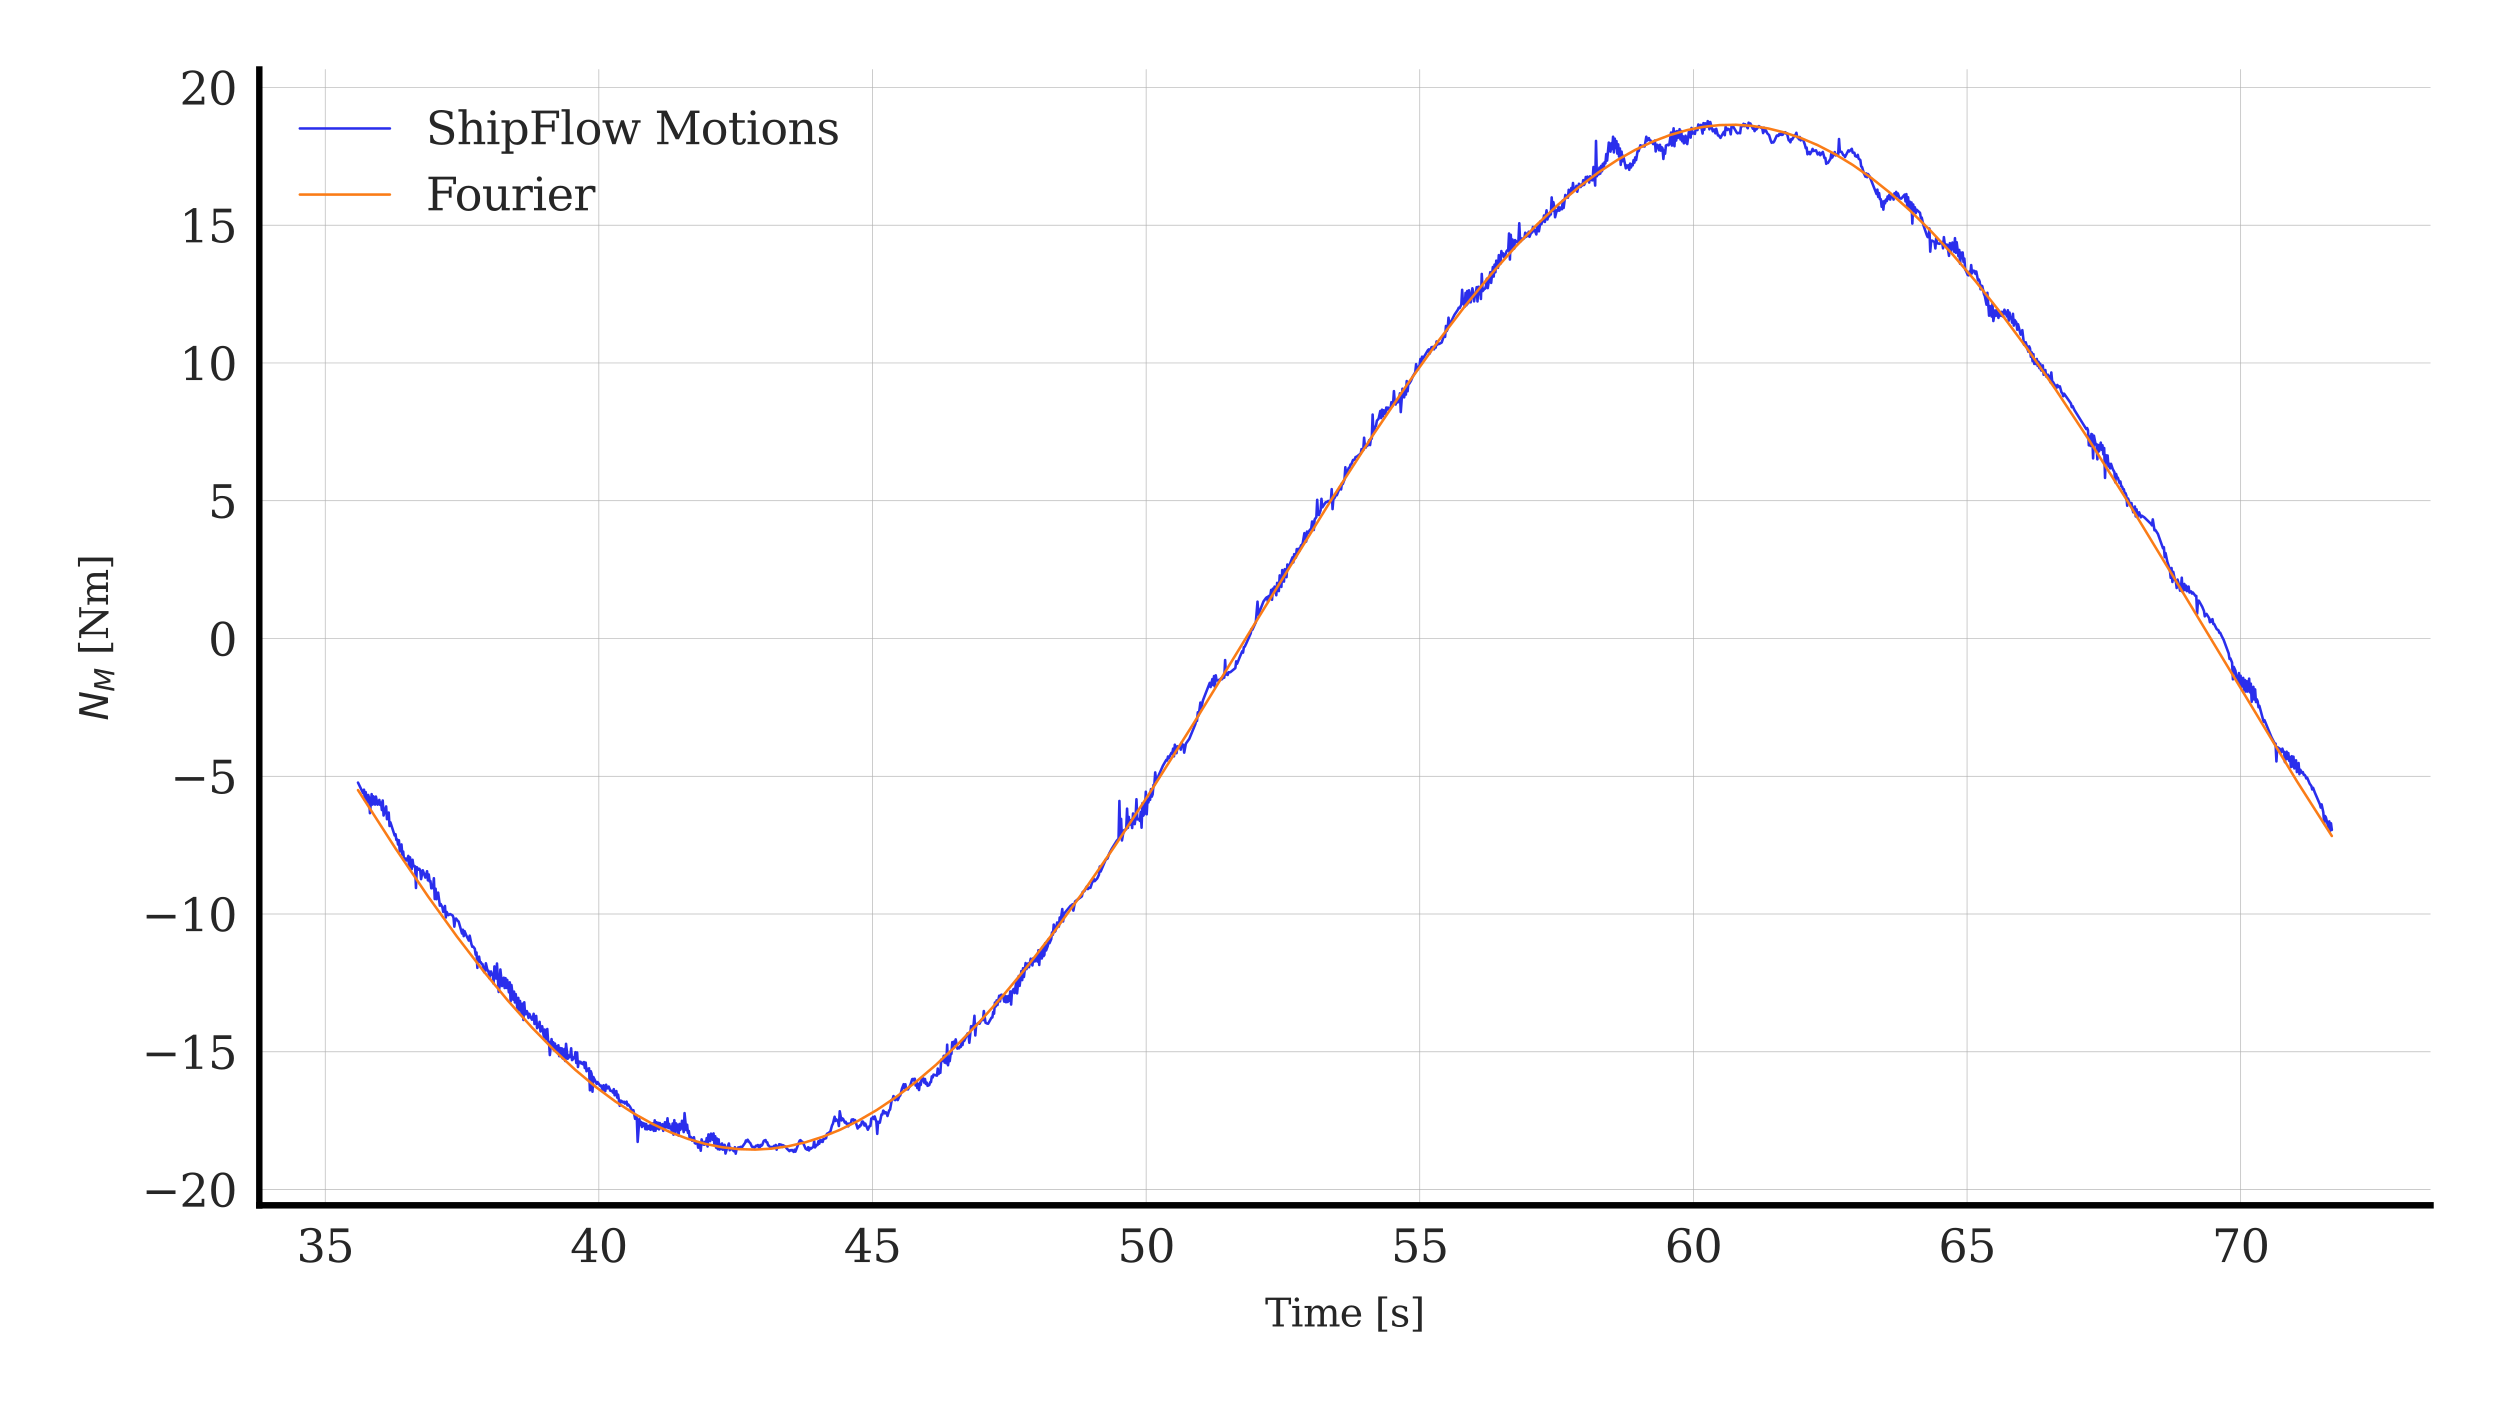 <?xml version="1.0" encoding="utf-8" standalone="no"?>
<!DOCTYPE svg PUBLIC "-//W3C//DTD SVG 1.1//EN"
  "http://www.w3.org/Graphics/SVG/1.1/DTD/svg11.dtd">
<svg xmlns:xlink="http://www.w3.org/1999/xlink" width="388.619pt" height="218.623pt" viewBox="0 0 388.619 218.623" xmlns="http://www.w3.org/2000/svg" version="1.1">
 <defs>
  <style type="text/css">*{stroke-linejoin: round; stroke-linecap: butt}</style>
 </defs>
 <g id="figure_1">
  <g id="patch_1">
   <path d="M 0 218.623 
L 388.619 218.623 
L 388.619 0 
L 0 0 
z
" style="fill: #ffffff"/>
  </g>
  <g id="axes_1">
   <g id="patch_2">
    <path d="M 40.308 187.363 
L 377.819 187.363 
L 377.819 10.8 
L 40.308 10.8 
z
" style="fill: #ffffff"/>
   </g>
   <g id="matplotlib.axis_1">
    <g id="xtick_1">
     <g id="line2d_1">
      <path d="M 50.554 187.363 
L 50.554 10.8 
" clip-path="url(#p8f0f5ec9cb)" style="fill: none; stroke: #b0b0b0; stroke-width: 0.1; stroke-linecap: round"/>
     </g>
     <g id="line2d_2"/>
     <g id="text_1">
      <!-- 35 -->
      <g style="fill: #262626" transform="translate(46.1 196.182) scale(0.07 -0.07)">
       <defs>
        <path id="DejaVuSerif-33" d="M 622 4469 
Q 988 4606 1323 4678 
Q 1659 4750 1953 4750 
Q 2638 4750 3022 4454 
Q 3406 4159 3406 3634 
Q 3406 3213 3140 2930 
Q 2875 2647 2388 2547 
Q 2963 2466 3280 2130 
Q 3597 1794 3597 1259 
Q 3597 606 3158 257 
Q 2719 -91 1894 -91 
Q 1528 -91 1179 -12 
Q 831 66 488 225 
L 488 1131 
L 838 1131 
Q 869 681 1141 450 
Q 1413 219 1906 219 
Q 2384 219 2661 495 
Q 2938 772 2938 1253 
Q 2938 1803 2653 2086 
Q 2369 2369 1819 2369 
L 1522 2369 
L 1522 2688 
L 1678 2688 
Q 2225 2688 2498 2914 
Q 2772 3141 2772 3597 
Q 2772 4006 2547 4223 
Q 2322 4441 1900 4441 
Q 1478 4441 1245 4241 
Q 1013 4041 972 3647 
L 622 3647 
L 622 4469 
z
" transform="scale(0.016)"/>
        <path id="DejaVuSerif-35" d="M 3219 4666 
L 3219 4153 
L 1081 4153 
L 1081 2816 
Q 1244 2928 1461 2984 
Q 1678 3041 1947 3041 
Q 2703 3041 3140 2622 
Q 3578 2203 3578 1478 
Q 3578 738 3136 323 
Q 2694 -91 1894 -91 
Q 1572 -91 1234 -12 
Q 897 66 544 225 
L 544 1131 
L 897 1131 
Q 925 688 1179 453 
Q 1434 219 1894 219 
Q 2388 219 2653 544 
Q 2919 869 2919 1478 
Q 2919 2084 2655 2407 
Q 2391 2731 1894 2731 
Q 1613 2731 1398 2631 
Q 1184 2531 1019 2322 
L 750 2322 
L 750 4666 
L 3219 4666 
z
" transform="scale(0.016)"/>
       </defs>
       <use xlink:href="#DejaVuSerif-33"/>
       <use xlink:href="#DejaVuSerif-35" x="63.623"/>
      </g>
     </g>
    </g>
    <g id="xtick_2">
     <g id="line2d_3">
      <path d="M 93.09 187.363 
L 93.09 10.8 
" clip-path="url(#p8f0f5ec9cb)" style="fill: none; stroke: #b0b0b0; stroke-width: 0.1; stroke-linecap: round"/>
     </g>
     <g id="line2d_4"/>
     <g id="text_2">
      <!-- 40 -->
      <g style="fill: #262626" transform="translate(88.637 196.182) scale(0.07 -0.07)">
       <defs>
        <path id="DejaVuSerif-34" d="M 2234 1581 
L 2234 4063 
L 641 1581 
L 2234 1581 
z
M 3609 0 
L 1484 0 
L 1484 331 
L 2234 331 
L 2234 1247 
L 197 1247 
L 197 1588 
L 2241 4750 
L 2859 4750 
L 2859 1581 
L 3750 1581 
L 3750 1247 
L 2859 1247 
L 2859 331 
L 3609 331 
L 3609 0 
z
" transform="scale(0.016)"/>
        <path id="DejaVuSerif-30" d="M 2034 219 
Q 2513 219 2750 744 
Q 2988 1269 2988 2328 
Q 2988 3391 2750 3916 
Q 2513 4441 2034 4441 
Q 1556 4441 1318 3916 
Q 1081 3391 1081 2328 
Q 1081 1269 1318 744 
Q 1556 219 2034 219 
z
M 2034 -91 
Q 1275 -91 848 546 
Q 422 1184 422 2328 
Q 422 3475 848 4112 
Q 1275 4750 2034 4750 
Q 2797 4750 3222 4112 
Q 3647 3475 3647 2328 
Q 3647 1184 3222 546 
Q 2797 -91 2034 -91 
z
" transform="scale(0.016)"/>
       </defs>
       <use xlink:href="#DejaVuSerif-34"/>
       <use xlink:href="#DejaVuSerif-30" x="63.623"/>
      </g>
     </g>
    </g>
    <g id="xtick_3">
     <g id="line2d_5">
      <path d="M 135.627 187.363 
L 135.627 10.8 
" clip-path="url(#p8f0f5ec9cb)" style="fill: none; stroke: #b0b0b0; stroke-width: 0.1; stroke-linecap: round"/>
     </g>
     <g id="line2d_6"/>
     <g id="text_3">
      <!-- 45 -->
      <g style="fill: #262626" transform="translate(131.173 196.182) scale(0.07 -0.07)">
       <use xlink:href="#DejaVuSerif-34"/>
       <use xlink:href="#DejaVuSerif-35" x="63.623"/>
      </g>
     </g>
    </g>
    <g id="xtick_4">
     <g id="line2d_7">
      <path d="M 178.164 187.363 
L 178.164 10.8 
" clip-path="url(#p8f0f5ec9cb)" style="fill: none; stroke: #b0b0b0; stroke-width: 0.1; stroke-linecap: round"/>
     </g>
     <g id="line2d_8"/>
     <g id="text_4">
      <!-- 50 -->
      <g style="fill: #262626" transform="translate(173.71 196.182) scale(0.07 -0.07)">
       <use xlink:href="#DejaVuSerif-35"/>
       <use xlink:href="#DejaVuSerif-30" x="63.623"/>
      </g>
     </g>
    </g>
    <g id="xtick_5">
     <g id="line2d_9">
      <path d="M 220.7 187.363 
L 220.7 10.8 
" clip-path="url(#p8f0f5ec9cb)" style="fill: none; stroke: #b0b0b0; stroke-width: 0.1; stroke-linecap: round"/>
     </g>
     <g id="line2d_10"/>
     <g id="text_5">
      <!-- 55 -->
      <g style="fill: #262626" transform="translate(216.246 196.182) scale(0.07 -0.07)">
       <use xlink:href="#DejaVuSerif-35"/>
       <use xlink:href="#DejaVuSerif-35" x="63.623"/>
      </g>
     </g>
    </g>
    <g id="xtick_6">
     <g id="line2d_11">
      <path d="M 263.237 187.363 
L 263.237 10.8 
" clip-path="url(#p8f0f5ec9cb)" style="fill: none; stroke: #b0b0b0; stroke-width: 0.1; stroke-linecap: round"/>
     </g>
     <g id="line2d_12"/>
     <g id="text_6">
      <!-- 60 -->
      <g style="fill: #262626" transform="translate(258.783 196.182) scale(0.07 -0.07)">
       <defs>
        <path id="DejaVuSerif-36" d="M 2094 219 
Q 2534 219 2771 542 
Q 3009 866 3009 1472 
Q 3009 2078 2771 2401 
Q 2534 2725 2094 2725 
Q 1647 2725 1412 2412 
Q 1178 2100 1178 1509 
Q 1178 888 1415 553 
Q 1653 219 2094 219 
z
M 1075 2569 
Q 1288 2803 1556 2918 
Q 1825 3034 2163 3034 
Q 2859 3034 3264 2615 
Q 3669 2197 3669 1472 
Q 3669 763 3233 336 
Q 2797 -91 2069 -91 
Q 1278 -91 853 498 
Q 428 1088 428 2181 
Q 428 3406 931 4078 
Q 1434 4750 2350 4750 
Q 2597 4750 2869 4703 
Q 3141 4656 3425 4563 
L 3425 3794 
L 3072 3794 
Q 3034 4109 2831 4275 
Q 2628 4441 2284 4441 
Q 1678 4441 1381 3981 
Q 1084 3522 1075 2569 
z
" transform="scale(0.016)"/>
       </defs>
       <use xlink:href="#DejaVuSerif-36"/>
       <use xlink:href="#DejaVuSerif-30" x="63.623"/>
      </g>
     </g>
    </g>
    <g id="xtick_7">
     <g id="line2d_13">
      <path d="M 305.774 187.363 
L 305.774 10.8 
" clip-path="url(#p8f0f5ec9cb)" style="fill: none; stroke: #b0b0b0; stroke-width: 0.1; stroke-linecap: round"/>
     </g>
     <g id="line2d_14"/>
     <g id="text_7">
      <!-- 65 -->
      <g style="fill: #262626" transform="translate(301.32 196.182) scale(0.07 -0.07)">
       <use xlink:href="#DejaVuSerif-36"/>
       <use xlink:href="#DejaVuSerif-35" x="63.623"/>
      </g>
     </g>
    </g>
    <g id="xtick_8">
     <g id="line2d_15">
      <path d="M 348.31 187.363 
L 348.31 10.8 
" clip-path="url(#p8f0f5ec9cb)" style="fill: none; stroke: #b0b0b0; stroke-width: 0.1; stroke-linecap: round"/>
     </g>
     <g id="line2d_16"/>
     <g id="text_8">
      <!-- 70 -->
      <g style="fill: #262626" transform="translate(343.856 196.182) scale(0.07 -0.07)">
       <defs>
        <path id="DejaVuSerif-37" d="M 3609 4347 
L 1784 0 
L 1319 0 
L 3059 4153 
L 903 4153 
L 903 3578 
L 538 3578 
L 538 4666 
L 3609 4666 
L 3609 4347 
z
" transform="scale(0.016)"/>
       </defs>
       <use xlink:href="#DejaVuSerif-37"/>
       <use xlink:href="#DejaVuSerif-30" x="63.623"/>
      </g>
     </g>
    </g>
    <g id="text_9">
     <!-- Time [s] -->
     <g style="fill: #262626" transform="translate(196.649 206.197) scale(0.06 -0.06)">
      <defs>
       <path id="DejaVuSerif-54" d="M 1222 0 
L 1222 331 
L 1819 331 
L 1819 4294 
L 447 4294 
L 447 3566 
L 63 3566 
L 63 4666 
L 4206 4666 
L 4206 3566 
L 3822 3566 
L 3822 4294 
L 2450 4294 
L 2450 331 
L 3047 331 
L 3047 0 
L 1222 0 
z
" transform="scale(0.016)"/>
       <path id="DejaVuSerif-69" d="M 622 4353 
Q 622 4497 726 4603 
Q 831 4709 978 4709 
Q 1122 4709 1226 4603 
Q 1331 4497 1331 4353 
Q 1331 4206 1228 4103 
Q 1125 4000 978 4000 
Q 831 4000 726 4103 
Q 622 4206 622 4353 
z
M 1356 331 
L 1900 331 
L 1900 0 
L 231 0 
L 231 331 
L 781 331 
L 781 2988 
L 231 2988 
L 231 3322 
L 1356 3322 
L 1356 331 
z
" transform="scale(0.016)"/>
       <path id="DejaVuSerif-6d" d="M 3316 2675 
Q 3481 3041 3739 3227 
Q 3997 3413 4341 3413 
Q 4863 3413 5119 3089 
Q 5375 2766 5375 2113 
L 5375 331 
L 5894 331 
L 5894 0 
L 4300 0 
L 4300 331 
L 4800 331 
L 4800 2047 
Q 4800 2556 4650 2772 
Q 4500 2988 4153 2988 
Q 3769 2988 3567 2697 
Q 3366 2406 3366 1850 
L 3366 331 
L 3866 331 
L 3866 0 
L 2291 0 
L 2291 331 
L 2791 331 
L 2791 2069 
Q 2791 2566 2641 2777 
Q 2491 2988 2144 2988 
Q 1759 2988 1557 2697 
Q 1356 2406 1356 1850 
L 1356 331 
L 1856 331 
L 1856 0 
L 263 0 
L 263 331 
L 781 331 
L 781 2994 
L 231 2994 
L 231 3322 
L 1356 3322 
L 1356 2731 
Q 1516 3063 1762 3238 
Q 2009 3413 2322 3413 
Q 2709 3413 2968 3220 
Q 3228 3028 3316 2675 
z
" transform="scale(0.016)"/>
       <path id="DejaVuSerif-65" d="M 3469 1600 
L 991 1600 
L 991 1575 
Q 991 903 1244 561 
Q 1497 219 1991 219 
Q 2369 219 2611 417 
Q 2853 616 2950 1006 
L 3413 1006 
Q 3275 459 2904 184 
Q 2534 -91 1931 -91 
Q 1203 -91 761 389 
Q 319 869 319 1663 
Q 319 2450 753 2931 
Q 1188 3413 1894 3413 
Q 2647 3413 3050 2948 
Q 3453 2484 3469 1600 
z
M 2791 1931 
Q 2772 2513 2545 2808 
Q 2319 3103 1894 3103 
Q 1497 3103 1269 2806 
Q 1041 2509 991 1931 
L 2791 1931 
z
" transform="scale(0.016)"/>
       <path id="DejaVuSerif-20" transform="scale(0.016)"/>
       <path id="DejaVuSerif-5b" d="M 550 4863 
L 2003 4863 
L 2003 4531 
L 1147 4531 
L 1147 -513 
L 2003 -513 
L 2003 -844 
L 550 -844 
L 550 4863 
z
" transform="scale(0.016)"/>
       <path id="DejaVuSerif-73" d="M 359 184 
L 359 959 
L 691 959 
Q 703 588 923 403 
Q 1144 219 1575 219 
Q 1963 219 2166 364 
Q 2369 509 2369 788 
Q 2369 1006 2220 1140 
Q 2072 1275 1594 1428 
L 1178 1569 
Q 750 1706 558 1912 
Q 366 2119 366 2438 
Q 366 2894 700 3153 
Q 1034 3413 1625 3413 
Q 1888 3413 2178 3344 
Q 2469 3275 2778 3144 
L 2778 2419 
L 2447 2419 
Q 2434 2741 2221 2922 
Q 2009 3103 1644 3103 
Q 1281 3103 1095 2975 
Q 909 2847 909 2591 
Q 909 2381 1050 2254 
Q 1191 2128 1613 1997 
L 2069 1856 
Q 2541 1709 2748 1489 
Q 2956 1269 2956 922 
Q 2956 450 2595 179 
Q 2234 -91 1600 -91 
Q 1278 -91 972 -22 
Q 666 47 359 184 
z
" transform="scale(0.016)"/>
       <path id="DejaVuSerif-5d" d="M 1947 4863 
L 1947 -844 
L 494 -844 
L 494 -513 
L 1350 -513 
L 1350 4531 
L 494 4531 
L 494 4863 
L 1947 4863 
z
" transform="scale(0.016)"/>
      </defs>
      <use xlink:href="#DejaVuSerif-54"/>
      <use xlink:href="#DejaVuSerif-69" x="66.699"/>
      <use xlink:href="#DejaVuSerif-6d" x="98.682"/>
      <use xlink:href="#DejaVuSerif-65" x="193.506"/>
      <use xlink:href="#DejaVuSerif-20" x="252.686"/>
      <use xlink:href="#DejaVuSerif-5b" x="284.473"/>
      <use xlink:href="#DejaVuSerif-73" x="323.486"/>
      <use xlink:href="#DejaVuSerif-5d" x="374.805"/>
     </g>
    </g>
   </g>
   <g id="matplotlib.axis_2">
    <g id="ytick_1">
     <g id="line2d_17">
      <path d="M 40.308 184.912 
L 377.819 184.912 
" clip-path="url(#p8f0f5ec9cb)" style="fill: none; stroke: #b0b0b0; stroke-width: 0.1; stroke-linecap: round"/>
     </g>
     <g id="line2d_18"/>
     <g id="text_10">
      <!-- −20 -->
      <g style="fill: #262626" transform="translate(22.035 187.572) scale(0.07 -0.07)">
       <defs>
        <path id="DejaVuSerif-2212" d="M 678 2259 
L 4684 2259 
L 4684 1753 
L 678 1753 
L 678 2259 
z
" transform="scale(0.016)"/>
        <path id="DejaVuSerif-32" d="M 819 3553 
L 469 3553 
L 469 4384 
Q 803 4563 1142 4656 
Q 1481 4750 1806 4750 
Q 2534 4750 2956 4397 
Q 3378 4044 3378 3438 
Q 3378 2753 2422 1800 
Q 2347 1728 2309 1691 
L 1131 513 
L 3078 513 
L 3078 1088 
L 3444 1088 
L 3444 0 
L 434 0 
L 434 341 
L 1850 1753 
Q 2319 2222 2519 2614 
Q 2719 3006 2719 3438 
Q 2719 3909 2473 4175 
Q 2228 4441 1797 4441 
Q 1350 4441 1106 4219 
Q 863 3997 819 3553 
z
" transform="scale(0.016)"/>
       </defs>
       <use xlink:href="#DejaVuSerif-2212"/>
       <use xlink:href="#DejaVuSerif-32" x="83.789"/>
       <use xlink:href="#DejaVuSerif-30" x="147.412"/>
      </g>
     </g>
    </g>
    <g id="ytick_2">
     <g id="line2d_19">
      <path d="M 40.308 163.497 
L 377.819 163.497 
" clip-path="url(#p8f0f5ec9cb)" style="fill: none; stroke: #b0b0b0; stroke-width: 0.1; stroke-linecap: round"/>
     </g>
     <g id="line2d_20"/>
     <g id="text_11">
      <!-- −15 -->
      <g style="fill: #262626" transform="translate(22.035 166.157) scale(0.07 -0.07)">
       <defs>
        <path id="DejaVuSerif-31" d="M 909 0 
L 909 331 
L 1722 331 
L 1722 4213 
L 781 3603 
L 781 4013 
L 1919 4750 
L 2350 4750 
L 2350 331 
L 3163 331 
L 3163 0 
L 909 0 
z
" transform="scale(0.016)"/>
       </defs>
       <use xlink:href="#DejaVuSerif-2212"/>
       <use xlink:href="#DejaVuSerif-31" x="83.789"/>
       <use xlink:href="#DejaVuSerif-35" x="147.412"/>
      </g>
     </g>
    </g>
    <g id="ytick_3">
     <g id="line2d_21">
      <path d="M 40.308 142.082 
L 377.819 142.082 
" clip-path="url(#p8f0f5ec9cb)" style="fill: none; stroke: #b0b0b0; stroke-width: 0.1; stroke-linecap: round"/>
     </g>
     <g id="line2d_22"/>
     <g id="text_12">
      <!-- −10 -->
      <g style="fill: #262626" transform="translate(22.035 144.741) scale(0.07 -0.07)">
       <use xlink:href="#DejaVuSerif-2212"/>
       <use xlink:href="#DejaVuSerif-31" x="83.789"/>
       <use xlink:href="#DejaVuSerif-30" x="147.412"/>
      </g>
     </g>
    </g>
    <g id="ytick_4">
     <g id="line2d_23">
      <path d="M 40.308 120.667 
L 377.819 120.667 
" clip-path="url(#p8f0f5ec9cb)" style="fill: none; stroke: #b0b0b0; stroke-width: 0.1; stroke-linecap: round"/>
     </g>
     <g id="line2d_24"/>
     <g id="text_13">
      <!-- −5 -->
      <g style="fill: #262626" transform="translate(26.488 123.326) scale(0.07 -0.07)">
       <use xlink:href="#DejaVuSerif-2212"/>
       <use xlink:href="#DejaVuSerif-35" x="83.789"/>
      </g>
     </g>
    </g>
    <g id="ytick_5">
     <g id="line2d_25">
      <path d="M 40.308 99.252 
L 377.819 99.252 
" clip-path="url(#p8f0f5ec9cb)" style="fill: none; stroke: #b0b0b0; stroke-width: 0.1; stroke-linecap: round"/>
     </g>
     <g id="line2d_26"/>
     <g id="text_14">
      <!-- 0 -->
      <g style="fill: #262626" transform="translate(32.354 101.911) scale(0.07 -0.07)">
       <use xlink:href="#DejaVuSerif-30"/>
      </g>
     </g>
    </g>
    <g id="ytick_6">
     <g id="line2d_27">
      <path d="M 40.308 77.836 
L 377.819 77.836 
" clip-path="url(#p8f0f5ec9cb)" style="fill: none; stroke: #b0b0b0; stroke-width: 0.1; stroke-linecap: round"/>
     </g>
     <g id="line2d_28"/>
     <g id="text_15">
      <!-- 5 -->
      <g style="fill: #262626" transform="translate(32.354 80.496) scale(0.07 -0.07)">
       <use xlink:href="#DejaVuSerif-35"/>
      </g>
     </g>
    </g>
    <g id="ytick_7">
     <g id="line2d_29">
      <path d="M 40.308 56.421 
L 377.819 56.421 
" clip-path="url(#p8f0f5ec9cb)" style="fill: none; stroke: #b0b0b0; stroke-width: 0.1; stroke-linecap: round"/>
     </g>
     <g id="line2d_30"/>
     <g id="text_16">
      <!-- 10 -->
      <g style="fill: #262626" transform="translate(27.901 59.081) scale(0.07 -0.07)">
       <use xlink:href="#DejaVuSerif-31"/>
       <use xlink:href="#DejaVuSerif-30" x="63.623"/>
      </g>
     </g>
    </g>
    <g id="ytick_8">
     <g id="line2d_31">
      <path d="M 40.308 35.006 
L 377.819 35.006 
" clip-path="url(#p8f0f5ec9cb)" style="fill: none; stroke: #b0b0b0; stroke-width: 0.1; stroke-linecap: round"/>
     </g>
     <g id="line2d_32"/>
     <g id="text_17">
      <!-- 15 -->
      <g style="fill: #262626" transform="translate(27.901 37.665) scale(0.07 -0.07)">
       <use xlink:href="#DejaVuSerif-31"/>
       <use xlink:href="#DejaVuSerif-35" x="63.623"/>
      </g>
     </g>
    </g>
    <g id="ytick_9">
     <g id="line2d_33">
      <path d="M 40.308 13.591 
L 377.819 13.591 
" clip-path="url(#p8f0f5ec9cb)" style="fill: none; stroke: #b0b0b0; stroke-width: 0.1; stroke-linecap: round"/>
     </g>
     <g id="line2d_34"/>
     <g id="text_18">
      <!-- 20 -->
      <g style="fill: #262626" transform="translate(27.901 16.25) scale(0.07 -0.07)">
       <use xlink:href="#DejaVuSerif-32"/>
       <use xlink:href="#DejaVuSerif-30" x="63.623"/>
      </g>
     </g>
    </g>
    <g id="text_19">
     <!-- $N_M$ [Nm] -->
     <g style="fill: #262626" transform="translate(16.787 112.012) rotate(-90) scale(0.06 -0.06)">
      <defs>
       <path id="DejaVuSans-Oblique-4e" d="M 1081 4666 
L 1931 4666 
L 3219 666 
L 4000 4666 
L 4616 4666 
L 3706 0 
L 2853 0 
L 1569 4025 
L 788 0 
L 172 0 
L 1081 4666 
z
" transform="scale(0.016)"/>
       <path id="DejaVuSans-Oblique-4d" d="M 1081 4666 
L 2028 4666 
L 2572 1522 
L 4378 4666 
L 5350 4666 
L 4441 0 
L 3828 0 
L 4622 4091 
L 2791 897 
L 2175 897 
L 1581 4103 
L 788 0 
L 172 0 
L 1081 4666 
z
" transform="scale(0.016)"/>
       <path id="DejaVuSerif-4e" d="M 313 0 
L 313 331 
L 941 331 
L 941 4331 
L 313 4331 
L 313 4666 
L 1509 4666 
L 4306 984 
L 4306 4331 
L 3681 4331 
L 3681 4666 
L 5319 4666 
L 5319 4331 
L 4691 4331 
L 4691 -91 
L 4313 -91 
L 1325 3841 
L 1325 331 
L 1953 331 
L 1953 0 
L 313 0 
z
" transform="scale(0.016)"/>
      </defs>
      <use xlink:href="#DejaVuSans-Oblique-4e" transform="translate(0 0.016)"/>
      <use xlink:href="#DejaVuSans-Oblique-4d" transform="translate(74.805 -16.391) scale(0.7)"/>
      <use xlink:href="#DejaVuSerif-20" transform="translate(137.935 0.016)"/>
      <use xlink:href="#DejaVuSerif-5b" transform="translate(169.722 0.016)"/>
      <use xlink:href="#DejaVuSerif-4e" transform="translate(208.735 0.016)"/>
      <use xlink:href="#DejaVuSerif-6d" transform="translate(296.235 0.016)"/>
      <use xlink:href="#DejaVuSerif-5d" transform="translate(391.06 0.016)"/>
     </g>
    </g>
   </g>
   <g id="line2d_35">
    <path d="M 55.649 121.653 
L 56.445 123.293 
L 56.577 122.753 
L 56.71 124.359 
L 56.842 123.128 
L 57.107 124.647 
L 57.24 123.577 
L 57.372 124.035 
L 57.505 126.409 
L 57.77 123.443 
L 57.903 125.075 
L 58.035 123.782 
L 58.3 125.073 
L 58.433 123.824 
L 58.698 125.088 
L 58.963 124.34 
L 59.095 125.115 
L 59.228 124.747 
L 59.361 125.92 
L 59.493 124.434 
L 59.626 126.77 
L 60.023 125.356 
L 60.156 127.346 
L 60.421 126.306 
L 60.553 128.396 
L 60.686 127.824 
L 61.349 129.877 
L 61.481 129.677 
L 61.614 130.563 
L 61.746 130.484 
L 61.879 131.284 
L 62.011 130.618 
L 62.144 132.371 
L 62.276 132.188 
L 62.409 131.266 
L 62.541 132.853 
L 62.674 132.374 
L 62.807 133.763 
L 63.072 133.446 
L 63.204 133.768 
L 63.337 133.666 
L 63.469 133.048 
L 63.602 134.919 
L 63.734 133.27 
L 63.999 135.108 
L 64.132 133.651 
L 64.264 134.667 
L 64.397 134.599 
L 64.53 134.693 
L 64.662 138.035 
L 64.795 134.796 
L 65.06 135.195 
L 65.192 135.05 
L 65.325 135.303 
L 65.457 136.659 
L 65.722 135.284 
L 66.12 136.418 
L 66.385 135.428 
L 66.518 136.849 
L 66.65 135.933 
L 66.783 137.018 
L 66.915 136.966 
L 67.048 138.088 
L 67.313 138.024 
L 67.445 136.517 
L 67.578 139.751 
L 67.71 138.143 
L 67.843 139.782 
L 68.108 138.753 
L 68.373 140.784 
L 68.506 140.529 
L 68.771 141.045 
L 68.903 141.747 
L 69.036 141.447 
L 69.168 140.828 
L 69.301 142.632 
L 69.434 141.759 
L 69.699 142.256 
L 69.964 142.084 
L 70.361 142.31 
L 70.494 142.663 
L 70.626 144.047 
L 70.759 142.947 
L 70.891 142.783 
L 71.157 143.147 
L 71.289 143.243 
L 71.819 145.112 
L 71.952 144.522 
L 72.084 145.523 
L 72.217 144.745 
L 72.482 145.402 
L 72.88 146.212 
L 73.012 145.45 
L 73.277 146.738 
L 73.41 147.174 
L 73.542 147.136 
L 73.807 147.483 
L 73.94 148.409 
L 74.072 148.061 
L 74.205 150.453 
L 74.337 148.925 
L 74.47 148.704 
L 74.603 149.574 
L 74.735 149.564 
L 74.868 149.844 
L 75 149.85 
L 75.265 151.121 
L 75.398 150.798 
L 75.53 149.738 
L 75.795 150.945 
L 75.928 150.894 
L 76.06 152.037 
L 76.326 151.013 
L 76.458 151.528 
L 76.591 151.388 
L 76.723 152.878 
L 76.856 150.227 
L 77.121 152.116 
L 77.253 149.774 
L 77.518 154.196 
L 77.651 153.389 
L 77.783 150.701 
L 78.049 153.282 
L 78.181 152.145 
L 78.314 151.982 
L 78.446 153.589 
L 78.579 152.054 
L 78.711 153.575 
L 78.844 152.324 
L 79.109 154.254 
L 79.241 152.701 
L 79.374 155.659 
L 79.506 153.115 
L 79.772 155.401 
L 79.904 154.144 
L 80.037 155.83 
L 80.169 154.53 
L 80.434 156.88 
L 80.567 155.121 
L 80.699 157.079 
L 80.832 155.593 
L 81.097 157.69 
L 81.23 156.013 
L 81.362 158.548 
L 81.495 155.801 
L 81.627 157.665 
L 81.76 157.639 
L 81.892 157.17 
L 82.025 157.508 
L 82.157 158.231 
L 82.29 157.604 
L 82.687 158.514 
L 82.82 158.304 
L 82.953 157.589 
L 83.085 159.175 
L 83.218 157.981 
L 83.35 157.922 
L 83.483 159.834 
L 83.748 159.518 
L 83.88 158.843 
L 84.013 160.342 
L 84.278 159.526 
L 84.543 161.218 
L 84.676 160.042 
L 84.808 161.623 
L 84.941 161.074 
L 85.073 159.953 
L 85.206 161.849 
L 85.338 161.935 
L 85.471 164.007 
L 85.736 161.526 
L 85.868 162.693 
L 86.001 162.018 
L 86.133 163.247 
L 86.266 162.219 
L 86.399 163.341 
L 86.531 162.639 
L 86.664 163.611 
L 86.796 162.483 
L 86.929 164.176 
L 87.061 162.919 
L 87.194 163.895 
L 87.326 162.954 
L 87.459 164.517 
L 87.724 163.059 
L 87.856 164.927 
L 87.989 162.26 
L 88.254 164.583 
L 88.387 164.061 
L 88.519 164.362 
L 88.652 164.208 
L 88.784 162.954 
L 88.917 164.793 
L 89.049 164.683 
L 89.182 164.348 
L 89.314 164.503 
L 89.447 163.559 
L 89.579 165.239 
L 89.712 163.608 
L 89.845 165.864 
L 89.977 164.991 
L 90.11 165.174 
L 90.242 165.056 
L 90.375 165.336 
L 90.507 165.206 
L 90.64 165.448 
L 90.772 165.094 
L 90.905 166.031 
L 91.037 165.173 
L 91.17 166.52 
L 91.302 166.13 
L 91.435 166.398 
L 91.568 166.064 
L 91.7 169.481 
L 91.833 166.517 
L 91.965 166.928 
L 92.098 169.707 
L 92.23 167.411 
L 92.76 168.502 
L 92.893 168.204 
L 93.158 168.598 
L 93.291 168.791 
L 93.423 168.746 
L 93.688 169.442 
L 93.821 168.694 
L 94.086 169.627 
L 94.218 168.621 
L 94.351 169.19 
L 94.483 169.161 
L 94.616 168.906 
L 94.881 169.564 
L 95.146 169.585 
L 95.279 169.841 
L 95.411 169.305 
L 95.544 170.257 
L 95.676 170.175 
L 95.809 169.605 
L 95.941 170.624 
L 96.074 170.159 
L 96.339 171.896 
L 96.472 171.085 
L 96.604 171.13 
L 96.869 171.383 
L 97.002 171.259 
L 97.134 171.549 
L 97.399 171.244 
L 97.532 171.836 
L 97.664 171.683 
L 97.929 172.031 
L 98.327 172.803 
L 98.46 172.578 
L 98.725 173.92 
L 98.857 173.328 
L 98.99 173.82 
L 99.122 177.505 
L 99.387 173.958 
L 99.52 174.879 
L 99.652 174.408 
L 99.785 175.19 
L 99.918 174.55 
L 100.05 175.017 
L 100.183 174.648 
L 100.315 175.528 
L 100.448 174.726 
L 100.58 175.563 
L 100.713 175.041 
L 100.845 175.475 
L 100.978 174.947 
L 101.11 175.625 
L 101.243 174.685 
L 101.375 175.568 
L 101.508 174.617 
L 101.641 175.799 
L 101.773 174.15 
L 101.906 175.777 
L 102.038 174.444 
L 102.171 175.434 
L 102.303 174.536 
L 102.436 175.562 
L 102.568 174.575 
L 102.701 175.361 
L 102.966 174.75 
L 103.098 175.79 
L 103.364 174.449 
L 103.496 175.282 
L 103.629 175.015 
L 103.761 173.832 
L 103.894 175.353 
L 104.026 174.71 
L 104.159 175.406 
L 104.291 175.13 
L 104.424 175.874 
L 104.556 174.65 
L 104.689 176.378 
L 104.821 174.126 
L 104.954 176.176 
L 105.087 174.621 
L 105.219 174.811 
L 105.484 176.504 
L 105.617 174.714 
L 105.749 175.629 
L 105.882 175.378 
L 106.014 174.222 
L 106.279 175.985 
L 106.412 173.031 
L 106.677 175.686 
L 106.81 174.836 
L 106.942 176.101 
L 107.075 175.814 
L 107.207 176.911 
L 107.34 176.718 
L 107.472 176.821 
L 107.605 177.328 
L 107.87 176.777 
L 108.002 177.684 
L 108.135 177.767 
L 108.268 177.555 
L 108.4 177.579 
L 108.533 178.407 
L 108.665 177.771 
L 108.798 178.063 
L 108.93 178.882 
L 109.063 177.113 
L 109.328 177.906 
L 109.46 177.948 
L 109.593 177.488 
L 109.725 177.876 
L 109.858 176.908 
L 109.991 178.217 
L 110.123 176.34 
L 110.256 176.589 
L 110.388 177.391 
L 110.521 176.221 
L 110.786 177.178 
L 110.918 176.188 
L 111.051 177.989 
L 111.183 176.629 
L 111.316 178.403 
L 111.448 176.975 
L 111.581 178.636 
L 111.714 177.112 
L 111.846 178.7 
L 111.979 177.906 
L 112.111 178.618 
L 112.244 177.749 
L 112.376 178.724 
L 112.509 178.52 
L 112.641 177.96 
L 112.774 179.319 
L 113.039 178.41 
L 113.304 177.752 
L 113.437 178.805 
L 113.569 178.403 
L 113.967 178.837 
L 114.099 178.962 
L 114.232 178.331 
L 114.364 179.338 
L 114.497 178.662 
L 114.629 178.591 
L 114.762 178.36 
L 114.894 178.38 
L 115.16 178.269 
L 115.292 178.407 
L 115.822 177.656 
L 115.955 177.281 
L 116.087 177.448 
L 116.22 177.167 
L 116.485 177.567 
L 116.617 177.672 
L 116.883 178.237 
L 117.015 178.329 
L 117.148 178.284 
L 117.28 178.421 
L 117.545 178.083 
L 117.678 178.172 
L 117.81 177.992 
L 118.075 178.51 
L 118.208 177.981 
L 118.341 178.119 
L 118.473 178.001 
L 118.738 177.328 
L 119.003 177.215 
L 119.136 177.559 
L 119.268 177.569 
L 119.401 178.037 
L 119.533 178.085 
L 119.798 178.511 
L 119.931 178.293 
L 120.196 178.316 
L 120.329 178.116 
L 120.461 178.326 
L 120.594 177.981 
L 120.726 178.718 
L 120.859 178.213 
L 120.991 178.285 
L 121.124 177.867 
L 121.521 177.969 
L 121.654 178.285 
L 121.787 178.039 
L 121.919 178.22 
L 122.052 178.204 
L 122.317 178.546 
L 122.714 178.938 
L 122.847 178.781 
L 122.979 178.84 
L 123.112 178.756 
L 123.377 179.062 
L 123.51 178.712 
L 123.642 179.027 
L 124.305 177.307 
L 124.437 177.228 
L 124.57 177.596 
L 124.702 177.456 
L 124.835 177.631 
L 125.233 178.57 
L 125.498 178.73 
L 125.63 178.329 
L 125.763 178.837 
L 125.895 178.43 
L 126.028 178.583 
L 126.425 178.274 
L 126.558 177.392 
L 126.69 178.364 
L 126.956 177.975 
L 127.088 177.995 
L 127.221 177.395 
L 127.353 177.796 
L 127.486 177.24 
L 127.618 177.501 
L 127.751 177.239 
L 127.883 177.511 
L 128.016 177.014 
L 128.148 177.026 
L 128.413 176.925 
L 128.546 176.251 
L 128.811 176.111 
L 129.076 175.889 
L 129.341 174.93 
L 129.474 174.683 
L 129.739 173.595 
L 129.871 174.255 
L 130.004 174.001 
L 130.269 174.311 
L 130.402 175.037 
L 130.534 172.742 
L 130.799 174.171 
L 130.932 173.841 
L 131.064 173.941 
L 131.329 174.508 
L 131.462 174.378 
L 131.594 174.692 
L 131.727 174.667 
L 131.86 175.083 
L 131.992 174.65 
L 132.125 174.755 
L 132.257 174.704 
L 132.39 174.038 
L 132.655 173.995 
L 132.787 174.303 
L 132.92 174.116 
L 133.317 175.427 
L 133.45 175.1 
L 133.583 175.193 
L 133.715 174.889 
L 133.848 174.932 
L 133.98 174.358 
L 134.113 174.339 
L 134.245 174.511 
L 134.378 174.967 
L 134.51 174.662 
L 134.908 175.619 
L 135.173 175.031 
L 135.306 175.024 
L 135.438 173.878 
L 135.571 173.883 
L 135.703 173.63 
L 135.836 173.952 
L 135.968 173.548 
L 136.233 174.402 
L 136.366 176.258 
L 136.498 174.375 
L 136.631 174.548 
L 136.763 174.516 
L 137.029 173.235 
L 137.161 173.255 
L 137.294 172.644 
L 137.426 172.777 
L 137.559 173.072 
L 137.691 172.896 
L 137.824 172.985 
L 137.956 173.482 
L 138.221 172.599 
L 138.354 172.493 
L 138.619 170.989 
L 138.752 170.914 
L 138.884 170.381 
L 139.017 170.536 
L 139.149 171.016 
L 139.282 170.559 
L 139.547 171.003 
L 139.812 170.41 
L 139.944 170.288 
L 140.209 169.217 
L 140.475 168.534 
L 140.607 169.227 
L 140.74 168.547 
L 140.872 169.314 
L 141.005 169.172 
L 141.137 169.354 
L 141.535 168.607 
L 141.8 167.753 
L 141.932 167.715 
L 142.065 167.961 
L 142.198 167.686 
L 142.33 168.747 
L 142.463 168.127 
L 142.595 169.139 
L 142.728 168.548 
L 142.86 169.446 
L 142.993 168.29 
L 143.125 168.65 
L 143.258 167.726 
L 143.39 167.963 
L 143.523 167.627 
L 143.656 168.286 
L 143.788 167.731 
L 143.921 168.503 
L 144.053 168.279 
L 144.186 168.79 
L 144.451 168.665 
L 144.583 168.235 
L 144.716 168.215 
L 144.848 167.324 
L 144.981 167.489 
L 145.113 167.045 
L 145.644 167.207 
L 145.776 166.103 
L 145.909 166.951 
L 146.041 166.637 
L 146.174 166.768 
L 146.306 164.743 
L 146.439 164.927 
L 146.571 164.905 
L 146.704 164.128 
L 146.836 165.175 
L 146.969 164.049 
L 147.102 165.286 
L 147.234 162.393 
L 147.367 165.59 
L 147.499 164.649 
L 147.632 164.952 
L 147.764 163.877 
L 147.897 163.819 
L 148.029 161.997 
L 148.162 162.725 
L 148.294 161.919 
L 148.427 162.301 
L 148.559 161.567 
L 148.825 163.007 
L 148.957 162.879 
L 149.09 162.96 
L 149.222 162.647 
L 149.355 162.733 
L 149.487 161.953 
L 149.62 162.454 
L 149.752 161.618 
L 149.885 161.804 
L 150.415 160.641 
L 150.548 160.685 
L 150.68 162.096 
L 150.945 159.513 
L 151.21 159.628 
L 151.343 159.282 
L 151.475 157.899 
L 151.608 160.96 
L 151.74 159.303 
L 152.138 158.98 
L 152.271 159.138 
L 152.536 158.588 
L 152.668 158.491 
L 152.801 158.59 
L 152.933 157.165 
L 153.198 158.982 
L 153.463 159.115 
L 153.596 159.142 
L 154.126 158.188 
L 154.259 158.16 
L 154.391 157.295 
L 154.524 157.576 
L 154.656 155.846 
L 154.789 156.452 
L 154.921 155.504 
L 155.054 156.227 
L 155.319 154.787 
L 155.452 155.667 
L 155.584 154.664 
L 155.717 154.618 
L 155.982 155.114 
L 156.114 155.709 
L 156.247 154.797 
L 156.379 155.795 
L 156.512 154.888 
L 156.644 155.758 
L 156.777 154.814 
L 156.909 155.569 
L 157.042 154.114 
L 157.175 156.155 
L 157.307 154.184 
L 157.572 153.728 
L 157.705 154.368 
L 157.97 152.686 
L 158.102 154.421 
L 158.367 151.717 
L 158.5 153.254 
L 158.765 150.949 
L 158.898 152.354 
L 159.03 150.506 
L 159.163 151.877 
L 159.428 149.702 
L 159.56 150.657 
L 159.825 149.752 
L 159.958 150.358 
L 160.223 149.026 
L 160.488 150.078 
L 160.621 148.969 
L 160.753 149.465 
L 160.886 149.436 
L 161.151 148.727 
L 161.283 149.477 
L 161.416 147.711 
L 161.548 149.999 
L 161.681 147.892 
L 161.813 147.924 
L 161.946 148.994 
L 162.078 147.295 
L 162.211 148.634 
L 162.344 148.446 
L 162.476 146.621 
L 162.609 147.751 
L 162.874 147.043 
L 163.006 146.014 
L 163.139 146.621 
L 163.404 146.004 
L 163.536 144.946 
L 163.669 145.299 
L 163.801 143.725 
L 163.934 144.865 
L 164.067 144.73 
L 164.332 143.395 
L 164.464 143.608 
L 164.597 144.038 
L 164.729 142.618 
L 164.862 143.22 
L 165.127 141.309 
L 165.259 143.24 
L 165.392 142.048 
L 166.452 140.763 
L 166.585 140.749 
L 166.717 140.563 
L 166.85 141.553 
L 167.115 140.131 
L 168.175 139.334 
L 168.308 138.658 
L 168.573 138.519 
L 168.971 137.777 
L 169.103 138.207 
L 169.368 137.966 
L 169.501 138.015 
L 169.766 137.194 
L 169.898 137.01 
L 170.031 136.62 
L 170.163 136.974 
L 170.561 136.547 
L 170.826 135.975 
L 170.959 134.697 
L 171.091 135.483 
L 171.886 133.617 
L 172.151 133.463 
L 172.417 132.705 
L 172.814 131.953 
L 173.609 130.672 
L 173.874 130.385 
L 174.007 124.507 
L 174.14 129.912 
L 174.272 127.291 
L 174.405 130.649 
L 174.67 129.096 
L 175.067 128.895 
L 175.2 125.702 
L 175.332 128.68 
L 175.465 126.985 
L 175.597 128.208 
L 175.73 128.03 
L 175.863 127.479 
L 175.995 128.713 
L 176.128 126.455 
L 176.393 128.108 
L 176.525 127.025 
L 176.658 124.238 
L 176.79 127.376 
L 177.055 127.304 
L 177.188 127.611 
L 177.32 126.212 
L 177.453 128.665 
L 177.586 124.865 
L 177.718 126.8 
L 177.851 126.568 
L 177.983 125.773 
L 178.116 123.073 
L 178.248 126.58 
L 178.381 124.258 
L 178.513 124.74 
L 178.646 124.061 
L 178.778 124.337 
L 178.911 122.669 
L 179.043 123.84 
L 179.176 123.477 
L 179.309 122.014 
L 179.441 121.987 
L 179.574 120.069 
L 179.706 121.195 
L 179.839 121.285 
L 180.104 120.544 
L 180.369 119.952 
L 180.767 119.042 
L 181.297 118.117 
L 181.429 118.221 
L 181.562 117.591 
L 181.694 117.875 
L 182.092 117.028 
L 182.224 117.171 
L 182.357 116.37 
L 182.49 117.569 
L 182.622 115.762 
L 182.887 117.08 
L 183.02 116.01 
L 183.285 116.19 
L 183.417 116.107 
L 183.55 116.533 
L 183.682 115.446 
L 183.815 115.85 
L 183.947 115.786 
L 184.08 116.999 
L 184.345 115.591 
L 184.875 114.845 
L 185.803 112.589 
L 185.936 112.018 
L 186.068 112.07 
L 186.201 110.717 
L 186.333 111.211 
L 186.598 109.212 
L 186.731 110.146 
L 186.996 108.87 
L 187.261 108.181 
L 188.056 106.144 
L 188.189 106.803 
L 188.454 105.56 
L 188.586 106.504 
L 188.719 105.089 
L 188.851 106.771 
L 188.984 104.975 
L 189.116 105.765 
L 189.382 105.79 
L 189.514 105.661 
L 189.647 105.717 
L 189.779 105.478 
L 189.912 105.612 
L 190.177 105.324 
L 190.309 105.342 
L 190.442 102.607 
L 190.574 104.865 
L 190.707 104.777 
L 190.839 104.923 
L 190.972 104.494 
L 191.237 104.505 
L 192.032 103.853 
L 192.165 102.801 
L 192.297 103.18 
L 192.695 102.193 
L 193.093 101.239 
L 193.225 101.45 
L 193.358 100.595 
L 193.49 100.529 
L 193.755 99.962 
L 194.418 98.458 
L 194.551 97.797 
L 194.683 97.888 
L 195.213 96.72 
L 195.478 93.525 
L 195.611 95.542 
L 196.406 93.492 
L 196.804 92.944 
L 196.936 92.835 
L 197.069 93.435 
L 197.201 92.647 
L 197.334 92.949 
L 197.466 92.548 
L 197.599 91.704 
L 197.732 93.237 
L 197.864 91.507 
L 197.997 92.036 
L 198.129 91.187 
L 198.262 91.607 
L 198.394 92.53 
L 198.527 90.599 
L 198.792 91.888 
L 198.924 89.44 
L 199.189 91.234 
L 199.322 88.614 
L 199.587 90.414 
L 199.72 88.471 
L 199.985 89.725 
L 200.117 87.749 
L 200.25 88.351 
L 200.912 86.631 
L 201.045 87.42 
L 201.178 86.139 
L 201.31 86.244 
L 201.443 86.663 
L 201.575 85.353 
L 201.708 86.024 
L 201.84 85.297 
L 201.973 85.664 
L 202.238 84.772 
L 202.37 84.709 
L 202.503 84.449 
L 202.768 82.872 
L 202.901 83.21 
L 203.033 84.194 
L 203.166 82.627 
L 203.298 82.916 
L 203.563 82.451 
L 203.828 82.146 
L 203.961 81.068 
L 204.093 81.123 
L 204.226 82.391 
L 204.358 80.755 
L 204.624 80.371 
L 204.756 77.696 
L 204.889 79.976 
L 205.021 80.065 
L 205.286 79.309 
L 205.419 77.536 
L 205.551 78.868 
L 206.082 78.064 
L 206.214 78.059 
L 206.479 77.868 
L 206.612 78.067 
L 206.744 77.838 
L 206.877 77.846 
L 207.009 76.034 
L 207.142 79.141 
L 207.274 77.464 
L 207.407 77.483 
L 207.672 76.958 
L 207.805 76.98 
L 208.335 75.614 
L 208.467 76.089 
L 208.6 75.134 
L 208.732 75.24 
L 208.997 74.532 
L 209.13 72.627 
L 209.262 73.849 
L 209.66 72.731 
L 209.793 72.715 
L 209.925 72.227 
L 210.058 72.205 
L 210.323 71.5 
L 210.588 71.447 
L 210.72 71.04 
L 210.853 71.026 
L 211.516 70.497 
L 211.648 69.807 
L 211.913 69.972 
L 212.046 68.042 
L 212.178 69.448 
L 212.311 69.572 
L 212.443 69.207 
L 212.576 69.283 
L 212.841 68.427 
L 212.974 69.189 
L 213.106 68.158 
L 213.239 68.191 
L 213.371 64.442 
L 213.504 67.402 
L 213.769 66.396 
L 213.901 66.166 
L 214.034 65.405 
L 214.299 65.094 
L 214.564 63.888 
L 214.697 64.993 
L 214.829 63.684 
L 214.962 64.726 
L 215.094 63.776 
L 215.359 64.384 
L 215.492 63.347 
L 215.624 63.69 
L 215.757 63.355 
L 215.889 63.641 
L 216.154 63.436 
L 216.287 62.523 
L 216.42 63.148 
L 216.552 62.706 
L 216.685 60.798 
L 216.817 62.668 
L 216.95 62.884 
L 217.082 62.284 
L 217.215 62.563 
L 217.347 62.503 
L 217.48 62.176 
L 217.612 61.143 
L 217.745 64.058 
L 218.01 60.427 
L 218.143 60.612 
L 218.275 61.769 
L 218.408 60.554 
L 218.54 61.34 
L 218.673 59.236 
L 218.805 60.823 
L 218.938 59.556 
L 219.07 59.635 
L 219.335 59.197 
L 219.601 58.547 
L 219.998 57.874 
L 220.131 56.606 
L 220.263 57.566 
L 220.528 57.008 
L 220.661 56.834 
L 220.793 55.807 
L 220.926 56.452 
L 221.058 55.447 
L 221.191 55.751 
L 221.986 54.406 
L 222.119 54.299 
L 222.251 54.945 
L 222.516 53.971 
L 222.781 53.93 
L 222.914 54.309 
L 223.047 53.878 
L 223.179 54.035 
L 223.312 53.078 
L 223.444 53.576 
L 223.577 53.351 
L 223.709 53.469 
L 224.107 53.246 
L 224.504 52.048 
L 224.637 52.368 
L 224.77 50.666 
L 224.902 51.454 
L 225.035 51.108 
L 225.167 49.384 
L 225.3 50.434 
L 225.565 50.009 
L 226.095 48.93 
L 226.625 48.138 
L 226.758 47.828 
L 226.89 47.896 
L 227.155 47.362 
L 227.288 45.052 
L 227.42 47.2 
L 227.553 46.99 
L 227.685 47.659 
L 227.818 45.524 
L 227.95 47.452 
L 228.083 45.233 
L 228.216 47.147 
L 228.348 45.126 
L 228.613 46.997 
L 228.878 44.812 
L 229.011 45.396 
L 229.143 46.848 
L 229.276 45.861 
L 229.408 45.755 
L 229.541 44.64 
L 229.673 46.86 
L 229.806 44.574 
L 229.939 45.731 
L 230.071 44.594 
L 230.204 46.479 
L 230.336 42.582 
L 230.469 45.249 
L 230.734 44.925 
L 230.866 44.857 
L 230.999 44.413 
L 231.131 43.326 
L 231.264 44.786 
L 231.662 42.303 
L 231.794 43.974 
L 232.059 41.509 
L 232.192 42.996 
L 232.324 41.134 
L 232.457 42.324 
L 232.589 40.518 
L 232.854 41.638 
L 232.987 39.659 
L 233.252 40.965 
L 233.385 39.025 
L 233.517 39.714 
L 233.65 39.377 
L 233.782 39.978 
L 233.915 39.873 
L 234.18 39.069 
L 234.312 38.899 
L 234.445 38.954 
L 234.577 36.294 
L 234.71 40.347 
L 234.843 36.498 
L 234.975 38.837 
L 235.108 37.228 
L 235.373 38.633 
L 235.505 37.32 
L 235.903 37.728 
L 236.035 37.442 
L 236.168 34.701 
L 236.3 37.518 
L 236.433 37.473 
L 236.566 37.063 
L 236.698 37.198 
L 236.963 36.991 
L 237.096 36.173 
L 237.228 36.817 
L 237.361 36.326 
L 237.493 36.686 
L 237.626 36.026 
L 237.758 36.811 
L 238.023 36.115 
L 238.156 36.141 
L 238.289 35.273 
L 238.421 35.925 
L 238.554 35.713 
L 238.819 36.443 
L 238.951 35.258 
L 239.084 35.093 
L 239.216 35.963 
L 239.481 34.391 
L 239.614 34.838 
L 239.746 34.326 
L 239.879 34.406 
L 240.012 33.495 
L 240.144 34.506 
L 240.409 32.691 
L 240.542 34.122 
L 240.674 33.572 
L 240.807 33.632 
L 240.939 33.308 
L 241.072 33.339 
L 241.204 30.686 
L 241.337 32.785 
L 241.469 31.424 
L 241.602 32.15 
L 241.735 33.771 
L 242 32.679 
L 242.132 32.776 
L 242.265 32.091 
L 242.397 32.749 
L 242.662 32.243 
L 242.795 32.533 
L 242.927 31.173 
L 243.06 32.329 
L 243.325 30.305 
L 243.723 30.733 
L 243.855 29.5 
L 244.12 30.1 
L 244.253 29.228 
L 244.385 29.921 
L 244.518 28.444 
L 244.65 29.66 
L 244.916 29.444 
L 245.048 28.894 
L 245.181 29.809 
L 245.446 28.564 
L 245.711 29.076 
L 245.843 28.656 
L 245.976 28.841 
L 246.108 28.002 
L 246.241 28.753 
L 246.373 28.474 
L 246.506 27.511 
L 246.639 27.837 
L 246.771 27.45 
L 247.036 28.379 
L 247.169 27.405 
L 247.434 28.008 
L 247.566 28.034 
L 247.699 25.959 
L 247.964 28.844 
L 248.096 21.907 
L 248.229 27.398 
L 248.362 26.611 
L 248.494 27.127 
L 248.627 26.045 
L 248.759 26.992 
L 248.892 25.781 
L 249.024 26.621 
L 249.157 25.459 
L 249.289 26.095 
L 249.422 25.229 
L 249.554 25.397 
L 249.687 23.947 
L 249.819 24.97 
L 250.085 22.164 
L 250.217 23.387 
L 250.35 23.574 
L 250.482 22.255 
L 250.615 23.176 
L 250.747 21.254 
L 250.88 23.698 
L 251.012 21.552 
L 251.145 23.009 
L 251.277 21.935 
L 251.41 23.878 
L 251.542 22.437 
L 251.675 24.348 
L 251.808 23.076 
L 251.94 25.627 
L 252.073 23.568 
L 252.205 25.064 
L 252.338 24.223 
L 252.735 26.171 
L 252.868 25.705 
L 253 26.038 
L 253.133 25.695 
L 253.265 26.401 
L 253.398 25.431 
L 253.531 26.034 
L 253.663 25.535 
L 253.796 25.705 
L 253.928 24.894 
L 254.061 25.286 
L 254.193 24.462 
L 254.326 24.888 
L 254.591 23.31 
L 254.723 23.492 
L 254.989 22.58 
L 255.121 22.778 
L 255.254 22.637 
L 255.386 22.756 
L 255.519 22.644 
L 255.651 22.777 
L 255.916 21.251 
L 256.049 21.859 
L 256.314 21.467 
L 256.446 21.813 
L 256.579 21.835 
L 256.712 22.142 
L 256.844 22.084 
L 256.977 22.401 
L 257.109 22.299 
L 257.242 21.857 
L 257.374 23.545 
L 257.507 22.496 
L 257.639 22.517 
L 257.904 23.36 
L 258.037 22.508 
L 258.169 23.417 
L 258.302 22.882 
L 258.435 23.049 
L 258.567 24.712 
L 258.7 23.375 
L 258.832 23.896 
L 258.965 22.618 
L 259.23 22.492 
L 259.362 22.585 
L 259.495 22.433 
L 259.76 20.597 
L 259.892 22.631 
L 260.158 19.947 
L 260.29 22.73 
L 260.423 20.471 
L 260.555 21.851 
L 260.688 20.38 
L 260.82 21.439 
L 260.953 21.028 
L 261.085 20.081 
L 261.218 21.686 
L 261.35 20.37 
L 261.483 21.969 
L 261.615 21.185 
L 261.748 22.281 
L 261.881 22.207 
L 262.013 21.101 
L 262.278 22.398 
L 262.543 20.415 
L 262.676 21.285 
L 262.808 21.392 
L 262.941 19.884 
L 263.073 20.766 
L 263.206 20.743 
L 263.338 20.585 
L 263.471 20.819 
L 263.604 19.93 
L 263.736 19.914 
L 263.869 20.219 
L 264.001 19.35 
L 264.266 19.779 
L 264.399 19.411 
L 264.664 20.763 
L 264.796 19.141 
L 264.929 20.165 
L 265.061 19.164 
L 265.194 19.248 
L 265.327 19.721 
L 265.459 18.826 
L 265.592 19.009 
L 265.724 20.105 
L 265.857 18.97 
L 266.122 19.978 
L 266.254 20.413 
L 266.387 20.144 
L 266.519 20.143 
L 266.652 20.724 
L 266.784 20.015 
L 267.05 21.051 
L 267.182 21.045 
L 267.447 21.441 
L 267.712 20.933 
L 267.977 20.487 
L 268.11 21.022 
L 268.242 19.723 
L 268.508 20.217 
L 268.64 20.027 
L 268.905 20.187 
L 269.038 20.884 
L 269.17 19.563 
L 269.303 19.792 
L 269.435 19.696 
L 269.965 20.605 
L 270.098 20.728 
L 270.363 20.627 
L 270.496 20.719 
L 270.628 19.677 
L 270.893 19.601 
L 271.026 19.239 
L 271.158 19.602 
L 271.291 19.32 
L 271.688 19.941 
L 271.821 19.067 
L 271.954 19.491 
L 272.086 19.189 
L 272.484 20.013 
L 272.616 19.886 
L 272.749 20.383 
L 272.881 20.009 
L 273.014 20.126 
L 273.411 19.598 
L 273.942 19.992 
L 274.074 20.686 
L 274.207 19.864 
L 274.339 20.422 
L 274.472 20.207 
L 274.737 20.75 
L 275.002 21.001 
L 275.267 21.886 
L 275.4 22.2 
L 275.532 22.066 
L 275.665 22.15 
L 275.797 21.971 
L 276.195 21.078 
L 276.327 21.045 
L 276.46 21.127 
L 276.592 20.82 
L 276.725 20.951 
L 276.857 20.725 
L 276.99 20.979 
L 277.123 20.936 
L 277.388 20.575 
L 277.52 20.549 
L 277.653 20.778 
L 277.785 20.749 
L 278.05 21.813 
L 278.183 21.878 
L 278.315 22.121 
L 278.448 21.619 
L 278.58 21.697 
L 278.978 21.008 
L 279.111 20.97 
L 279.243 20.639 
L 279.376 21.343 
L 279.508 21.342 
L 279.641 21.652 
L 279.773 21.289 
L 279.906 21.823 
L 280.038 21.592 
L 280.304 21.739 
L 280.569 22.514 
L 280.701 23.038 
L 280.834 22.937 
L 280.966 23.981 
L 281.231 23.621 
L 281.364 23.972 
L 281.629 23.499 
L 281.761 23.146 
L 281.894 23.474 
L 282.292 23.366 
L 282.557 24.008 
L 282.822 23.709 
L 282.954 24.128 
L 283.352 23.614 
L 283.617 24.577 
L 283.75 24.557 
L 283.882 25.466 
L 284.015 25.286 
L 284.147 25.335 
L 284.412 24.905 
L 284.545 24.692 
L 284.677 23.863 
L 284.81 24.491 
L 285.207 23.638 
L 285.34 24.162 
L 285.473 23.999 
L 285.738 24.085 
L 285.87 21.612 
L 286.003 23.6 
L 286.268 23.596 
L 286.533 24.112 
L 286.665 24.146 
L 286.798 24.413 
L 287.328 23.376 
L 287.461 23.543 
L 287.858 23.13 
L 287.991 23.73 
L 288.256 23.741 
L 288.388 24.261 
L 288.653 24.377 
L 288.786 24.072 
L 288.919 24.666 
L 289.184 24.875 
L 289.316 25.87 
L 289.449 25.955 
L 289.714 26.874 
L 289.979 27.463 
L 290.111 26.954 
L 290.244 27.547 
L 290.376 27.054 
L 290.642 27.441 
L 291.702 30.162 
L 291.834 29.472 
L 291.967 30.62 
L 292.099 30.013 
L 292.232 30.954 
L 292.365 30.968 
L 292.497 32.144 
L 292.63 31.331 
L 292.762 32.59 
L 292.895 31.265 
L 293.027 31.606 
L 293.16 31.016 
L 293.292 31.251 
L 293.425 30.54 
L 293.557 30.938 
L 293.69 30.271 
L 293.823 31.025 
L 293.955 30.462 
L 294.088 30.649 
L 294.22 30.462 
L 294.353 31.029 
L 294.485 30.046 
L 294.618 30.456 
L 294.75 29.825 
L 294.883 30.55 
L 295.015 30.065 
L 295.28 30.831 
L 295.546 30.871 
L 296.076 30.249 
L 296.208 31.308 
L 296.341 30.173 
L 296.473 32.001 
L 296.606 30.661 
L 296.738 32.142 
L 296.871 31.342 
L 297.003 32.644 
L 297.136 31.474 
L 297.269 34.757 
L 297.401 31.785 
L 297.534 32.837 
L 297.666 32.22 
L 297.799 33.132 
L 297.931 32.596 
L 298.461 33.085 
L 298.594 33.922 
L 298.726 33.818 
L 298.992 35.013 
L 299.522 36.564 
L 299.654 36.851 
L 299.787 36.867 
L 299.919 35.52 
L 300.052 39.121 
L 300.184 37.492 
L 300.317 37.394 
L 300.715 37.623 
L 300.847 38.618 
L 300.98 36.943 
L 301.112 37.812 
L 301.51 37.899 
L 301.642 37.757 
L 301.775 37.785 
L 301.907 37.617 
L 302.04 38.6 
L 302.172 36.861 
L 302.305 37.915 
L 302.438 37.955 
L 302.57 38.368 
L 302.703 38.046 
L 302.968 39.773 
L 303.1 37.797 
L 303.233 39.208 
L 303.498 37.703 
L 303.763 39.126 
L 303.895 37.02 
L 304.028 39.295 
L 304.161 37.655 
L 304.426 39.815 
L 304.558 38.853 
L 304.691 40.996 
L 304.823 39.256 
L 304.956 40.131 
L 305.088 39.243 
L 305.221 40.721 
L 305.353 40.188 
L 305.486 41.902 
L 305.619 42.117 
L 305.884 42.75 
L 306.016 42.801 
L 306.149 42.218 
L 306.281 42.686 
L 306.414 41.207 
L 306.546 42.491 
L 306.679 42.067 
L 306.944 42.122 
L 307.076 42.569 
L 307.209 42.209 
L 307.474 43.597 
L 307.607 43.441 
L 307.739 43.797 
L 307.872 44.968 
L 308.004 44.397 
L 308.137 44.479 
L 308.402 45.717 
L 308.534 46.014 
L 308.799 47.367 
L 308.932 45.512 
L 309.197 49.078 
L 309.33 47.579 
L 309.595 49.206 
L 309.727 47.174 
L 309.86 49.904 
L 310.125 48.256 
L 310.257 49.089 
L 310.39 48.211 
L 310.655 49.418 
L 310.788 48.639 
L 310.92 48.618 
L 311.053 49.1 
L 311.185 48.471 
L 311.318 49.162 
L 311.45 48.844 
L 311.583 48.144 
L 311.98 49.193 
L 312.113 48.228 
L 312.245 49.865 
L 312.378 48.584 
L 312.511 49.507 
L 312.643 49.327 
L 312.776 50.16 
L 312.908 48.776 
L 313.041 50.619 
L 313.173 49.74 
L 313.438 50.139 
L 313.571 51.254 
L 313.703 50.41 
L 314.101 52.022 
L 314.234 51.955 
L 314.366 51.318 
L 314.631 53.58 
L 314.764 53.472 
L 314.896 53.202 
L 315.294 54.673 
L 315.426 53.839 
L 315.559 54.152 
L 315.691 55.476 
L 315.824 54.776 
L 315.957 56.154 
L 316.089 55.039 
L 316.222 56.569 
L 316.354 55.889 
L 316.487 56.596 
L 316.619 55.801 
L 316.752 56.895 
L 316.884 56.229 
L 317.017 57.235 
L 317.149 56.537 
L 317.282 57.579 
L 317.415 57.618 
L 317.547 56.798 
L 317.68 58.254 
L 317.945 57.521 
L 318.077 58.528 
L 318.342 58.238 
L 318.475 58.554 
L 318.607 58.482 
L 318.74 59.419 
L 318.872 57.898 
L 319.005 59.302 
L 319.138 59.376 
L 319.668 60.309 
L 319.8 59.839 
L 320.065 60.179 
L 320.198 60.052 
L 320.463 61.02 
L 320.595 61.124 
L 320.728 61.592 
L 320.861 61.199 
L 321.921 62.717 
L 322.053 63.293 
L 322.186 63.129 
L 322.451 63.717 
L 324.307 66.705 
L 324.439 66.538 
L 324.572 66.877 
L 324.704 69.221 
L 324.837 67.842 
L 324.969 69.325 
L 325.102 67.458 
L 325.234 67.534 
L 325.367 71.255 
L 325.499 67.732 
L 325.764 69.108 
L 325.897 69.032 
L 326.03 71.405 
L 326.162 69.171 
L 326.295 70.155 
L 326.56 68.803 
L 326.692 69.907 
L 326.825 69.213 
L 326.957 70.627 
L 327.09 69.644 
L 327.222 74.292 
L 327.355 70.751 
L 327.487 71.052 
L 327.62 70.803 
L 327.753 72.508 
L 327.885 72.09 
L 328.018 72.809 
L 328.15 72.1 
L 328.415 72.908 
L 328.68 73.396 
L 328.813 74.971 
L 328.945 73.679 
L 329.078 74.215 
L 329.21 74.247 
L 329.476 75.089 
L 329.608 74.844 
L 329.741 75.586 
L 329.873 75.637 
L 330.006 76.051 
L 330.138 76.041 
L 330.271 76.644 
L 330.403 76.658 
L 330.536 77.044 
L 330.668 78.614 
L 330.801 77.487 
L 331.199 78.592 
L 331.331 78.192 
L 331.596 79.625 
L 331.729 79.324 
L 331.861 78.734 
L 331.994 80.278 
L 332.126 79.179 
L 332.259 80.395 
L 332.524 79.631 
L 332.789 80.413 
L 332.922 80.155 
L 333.319 80.415 
L 334.38 81.449 
L 334.512 81.668 
L 334.645 80.736 
L 334.91 82.435 
L 335.042 82.376 
L 335.44 82.991 
L 336.235 85.235 
L 336.368 85.068 
L 336.5 86.607 
L 336.633 85.979 
L 336.898 87.305 
L 337.295 88.516 
L 337.428 89.825 
L 337.56 88.296 
L 337.693 90.465 
L 337.826 88.892 
L 338.091 90.184 
L 338.223 90.252 
L 338.356 91.406 
L 338.488 90.089 
L 338.753 91.059 
L 338.886 91.83 
L 339.018 91.459 
L 339.151 89.802 
L 339.283 91.993 
L 339.416 91.74 
L 339.549 90.772 
L 339.681 91.703 
L 339.814 91.036 
L 339.946 91.897 
L 340.211 91.179 
L 340.344 92.107 
L 340.476 91.928 
L 340.609 91.937 
L 340.741 92.275 
L 340.874 92.1 
L 341.272 92.629 
L 341.404 92.635 
L 341.537 95.399 
L 341.669 93.381 
L 341.802 93.374 
L 342.332 94.327 
L 342.597 94.965 
L 342.73 95.811 
L 342.995 95.426 
L 343.392 96.067 
L 343.525 96.726 
L 343.657 96.343 
L 343.79 96.646 
L 343.922 96.242 
L 344.055 96.994 
L 344.187 96.999 
L 344.585 97.804 
L 344.85 97.964 
L 344.983 98.364 
L 345.115 98.342 
L 345.38 98.923 
L 345.645 99.422 
L 346.308 101.214 
L 346.441 101.569 
L 346.573 102.421 
L 346.706 102.343 
L 346.971 102.999 
L 347.103 105.599 
L 347.236 103.671 
L 347.501 104.279 
L 347.633 105.373 
L 347.766 105.054 
L 347.899 106.049 
L 348.031 104.626 
L 348.164 106.506 
L 348.296 105.04 
L 348.429 106.76 
L 348.694 105.371 
L 348.826 107.283 
L 348.959 105.698 
L 349.091 107.503 
L 349.224 105.871 
L 349.356 107.503 
L 349.489 106.95 
L 349.622 105.491 
L 349.754 107.625 
L 349.887 106.273 
L 350.019 109.095 
L 350.284 106.769 
L 350.417 108.742 
L 350.549 107.161 
L 350.682 109.134 
L 350.814 108.703 
L 350.947 109.02 
L 351.079 109.936 
L 351.212 109.714 
L 351.875 112.197 
L 352.007 111.945 
L 353.068 114.538 
L 353.598 115.581 
L 353.73 115.596 
L 353.863 118.363 
L 353.995 116.132 
L 354.393 116.413 
L 354.658 116.929 
L 354.791 116.372 
L 354.923 116.817 
L 355.056 116.867 
L 355.188 118.471 
L 355.453 116.845 
L 355.586 117.973 
L 355.718 117.066 
L 355.851 118.275 
L 355.983 117.676 
L 356.116 119.246 
L 356.249 117.55 
L 356.381 119.163 
L 356.514 117.624 
L 356.646 119.449 
L 356.911 118.188 
L 357.044 120.018 
L 357.309 118.611 
L 357.441 120.349 
L 357.574 119.647 
L 357.839 120.13 
L 357.972 120.023 
L 358.104 120.433 
L 358.237 120.437 
L 358.369 120.625 
L 358.502 121.007 
L 358.634 120.873 
L 359.032 121.82 
L 359.297 122.19 
L 359.429 122.722 
L 359.562 122.462 
L 359.827 123.184 
L 360.622 125.034 
L 360.755 125.539 
L 360.887 125.037 
L 361.152 126.274 
L 361.285 128.001 
L 361.418 126.844 
L 361.55 127.053 
L 361.948 128.652 
L 362.08 127.682 
L 362.213 129.166 
L 362.345 127.979 
L 362.478 129.009 
L 362.478 129.009 
" clip-path="url(#p8f0f5ec9cb)" style="fill: none; stroke: #2a2eec; stroke-width: 0.4; stroke-linecap: round"/>
   </g>
   <g id="line2d_36">
    <path d="M 55.649 122.819 
L 61.481 131.887 
L 66.518 139.317 
L 71.024 145.579 
L 75.133 150.925 
L 78.976 155.577 
L 82.687 159.722 
L 86.133 163.246 
L 89.447 166.323 
L 92.628 168.977 
L 95.676 171.235 
L 98.592 173.127 
L 101.508 174.75 
L 104.291 176.043 
L 106.942 177.041 
L 109.593 177.806 
L 112.244 178.338 
L 114.894 178.636 
L 117.413 178.701 
L 119.931 178.554 
L 122.582 178.172 
L 125.233 177.558 
L 127.883 176.714 
L 130.534 175.642 
L 133.317 174.276 
L 136.233 172.585 
L 139.149 170.634 
L 142.198 168.324 
L 145.379 165.629 
L 148.692 162.524 
L 152.138 158.988 
L 155.849 154.849 
L 159.693 150.224 
L 163.801 144.931 
L 168.308 138.752 
L 173.212 131.643 
L 178.778 123.171 
L 185.538 112.458 
L 196.274 94.956 
L 207.009 77.591 
L 213.504 67.511 
L 218.805 59.678 
L 223.577 53.019 
L 227.818 47.469 
L 231.794 42.621 
L 235.505 38.44 
L 238.951 34.877 
L 242.265 31.762 
L 245.446 29.072 
L 248.494 26.783 
L 251.41 24.868 
L 254.193 23.298 
L 256.977 21.985 
L 259.627 20.98 
L 262.278 20.217 
L 264.796 19.72 
L 267.315 19.445 
L 269.833 19.395 
L 272.351 19.57 
L 274.869 19.97 
L 277.388 20.594 
L 279.906 21.44 
L 282.557 22.568 
L 285.207 23.938 
L 287.991 25.63 
L 290.907 27.676 
L 293.823 29.995 
L 296.871 32.7 
L 300.052 35.817 
L 303.498 39.517 
L 307.076 43.694 
L 310.92 48.532 
L 315.029 54.07 
L 319.535 60.53 
L 324.572 68.154 
L 330.403 77.404 
L 337.958 89.834 
L 357.044 121.43 
L 362.478 129.953 
L 362.478 129.953 
" clip-path="url(#p8f0f5ec9cb)" style="fill: none; stroke: #fa7c17; stroke-width: 0.4; stroke-linecap: round"/>
   </g>
   <g id="patch_3">
    <path d="M 40.308 187.363 
L 40.308 10.8 
" style="fill: none; stroke: #000000; stroke-linejoin: miter; stroke-linecap: square"/>
   </g>
   <g id="patch_4">
    <path d="M 40.308 187.363 
L 377.819 187.363 
" style="fill: none; stroke: #000000; stroke-linejoin: miter; stroke-linecap: square"/>
   </g>
   <g id="legend_1">
    <g id="line2d_37">
     <path d="M 46.608 19.969 
L 53.608 19.969 
L 60.608 19.969 
" style="fill: none; stroke: #2a2eec; stroke-width: 0.4; stroke-linecap: round"/>
    </g>
    <g id="text_20">
     <!-- ShipFlow Motions -->
     <g style="fill: #262626" transform="translate(66.208 22.419) scale(0.07 -0.07)">
      <defs>
       <path id="DejaVuSerif-53" d="M 594 225 
L 594 1288 
L 953 1284 
Q 969 753 1261 498 
Q 1553 244 2150 244 
Q 2706 244 2998 464 
Q 3291 684 3291 1106 
Q 3291 1444 3114 1625 
Q 2938 1806 2369 1978 
L 1753 2163 
Q 1084 2366 811 2669 
Q 538 2972 538 3500 
Q 538 4094 959 4422 
Q 1381 4750 2144 4750 
Q 2469 4750 2856 4679 
Q 3244 4609 3681 4475 
L 3681 3481 
L 3328 3481 
Q 3275 3975 2998 4195 
Q 2722 4416 2156 4416 
Q 1663 4416 1405 4214 
Q 1147 4013 1147 3628 
Q 1147 3294 1340 3103 
Q 1534 2913 2163 2725 
L 2741 2553 
Q 3375 2363 3645 2067 
Q 3916 1772 3916 1275 
Q 3916 597 3481 253 
Q 3047 -91 2188 -91 
Q 1803 -91 1404 -12 
Q 1006 66 594 225 
z
" transform="scale(0.016)"/>
       <path id="DejaVuSerif-68" d="M 263 0 
L 263 331 
L 781 331 
L 781 4531 
L 231 4531 
L 231 4863 
L 1356 4863 
L 1356 2731 
Q 1516 3069 1770 3241 
Q 2025 3413 2363 3413 
Q 2913 3413 3172 3097 
Q 3431 2781 3431 2113 
L 3431 331 
L 3944 331 
L 3944 0 
L 2356 0 
L 2356 331 
L 2853 331 
L 2853 1931 
Q 2853 2541 2704 2764 
Q 2556 2988 2175 2988 
Q 1775 2988 1565 2697 
Q 1356 2406 1356 1850 
L 1356 331 
L 1856 331 
L 1856 0 
L 263 0 
z
" transform="scale(0.016)"/>
       <path id="DejaVuSerif-70" d="M 1313 1825 
L 1313 1497 
Q 1313 897 1542 583 
Q 1772 269 2209 269 
Q 2650 269 2876 622 
Q 3103 975 3103 1663 
Q 3103 2353 2876 2703 
Q 2650 3053 2209 3053 
Q 1772 3053 1542 2737 
Q 1313 2422 1313 1825 
z
M 738 2988 
L 184 2988 
L 184 3322 
L 1313 3322 
L 1313 2803 
Q 1481 3116 1742 3264 
Q 2003 3413 2388 3413 
Q 3000 3413 3387 2928 
Q 3775 2444 3775 1663 
Q 3775 881 3387 395 
Q 3000 -91 2388 -91 
Q 2003 -91 1742 57 
Q 1481 206 1313 519 
L 1313 -997 
L 1856 -997 
L 1856 -1331 
L 184 -1331 
L 184 -997 
L 738 -997 
L 738 2988 
z
" transform="scale(0.016)"/>
       <path id="DejaVuSerif-46" d="M 353 0 
L 353 331 
L 947 331 
L 947 4331 
L 353 4331 
L 353 4666 
L 4172 4666 
L 4172 3628 
L 3788 3628 
L 3788 4281 
L 1581 4281 
L 1581 2719 
L 3175 2719 
L 3175 3303 
L 3559 3303 
L 3559 1753 
L 3175 1753 
L 3175 2338 
L 1581 2338 
L 1581 331 
L 2328 331 
L 2328 0 
L 353 0 
z
" transform="scale(0.016)"/>
       <path id="DejaVuSerif-6c" d="M 1313 331 
L 1856 331 
L 1856 0 
L 184 0 
L 184 331 
L 738 331 
L 738 4531 
L 184 4531 
L 184 4863 
L 1313 4863 
L 1313 331 
z
" transform="scale(0.016)"/>
       <path id="DejaVuSerif-6f" d="M 1925 219 
Q 2388 219 2623 584 
Q 2859 950 2859 1663 
Q 2859 2375 2623 2739 
Q 2388 3103 1925 3103 
Q 1463 3103 1227 2739 
Q 991 2375 991 1663 
Q 991 950 1228 584 
Q 1466 219 1925 219 
z
M 1925 -91 
Q 1200 -91 759 389 
Q 319 869 319 1663 
Q 319 2456 758 2934 
Q 1197 3413 1925 3413 
Q 2653 3413 3092 2934 
Q 3531 2456 3531 1663 
Q 3531 869 3092 389 
Q 2653 -91 1925 -91 
z
" transform="scale(0.016)"/>
       <path id="DejaVuSerif-77" d="M 3072 3322 
L 3922 728 
L 4672 2988 
L 4191 2988 
L 4191 3322 
L 5394 3322 
L 5394 2988 
L 5025 2988 
L 4038 0 
L 3559 0 
L 2741 2484 
L 1919 0 
L 1459 0 
L 475 2988 
L 103 2988 
L 103 3322 
L 1606 3322 
L 1606 2988 
L 1069 2988 
L 1813 728 
L 2669 3322 
L 3072 3322 
z
" transform="scale(0.016)"/>
       <path id="DejaVuSerif-4d" d="M 353 0 
L 353 331 
L 947 331 
L 947 4331 
L 319 4331 
L 319 4666 
L 1678 4666 
L 3316 1344 
L 4953 4666 
L 6228 4666 
L 6228 4331 
L 5606 4331 
L 5606 331 
L 6203 331 
L 6203 0 
L 4378 0 
L 4378 331 
L 4972 331 
L 4972 3938 
L 3372 684 
L 2931 684 
L 1331 3938 
L 1331 331 
L 1925 331 
L 1925 0 
L 353 0 
z
" transform="scale(0.016)"/>
       <path id="DejaVuSerif-74" d="M 691 2988 
L 184 2988 
L 184 3322 
L 691 3322 
L 691 4353 
L 1269 4353 
L 1269 3322 
L 2350 3322 
L 2350 2988 
L 1269 2988 
L 1269 878 
Q 1269 456 1350 337 
Q 1431 219 1650 219 
Q 1875 219 1978 351 
Q 2081 484 2088 781 
L 2522 781 
Q 2497 328 2275 118 
Q 2053 -91 1600 -91 
Q 1103 -91 897 129 
Q 691 350 691 878 
L 691 2988 
z
" transform="scale(0.016)"/>
       <path id="DejaVuSerif-6e" d="M 263 0 
L 263 331 
L 781 331 
L 781 2988 
L 231 2988 
L 231 3322 
L 1356 3322 
L 1356 2731 
Q 1516 3069 1770 3241 
Q 2025 3413 2363 3413 
Q 2913 3413 3172 3097 
Q 3431 2781 3431 2113 
L 3431 331 
L 3944 331 
L 3944 0 
L 2356 0 
L 2356 331 
L 2853 331 
L 2853 1931 
Q 2853 2541 2703 2767 
Q 2553 2994 2175 2994 
Q 1775 2994 1565 2701 
Q 1356 2409 1356 1850 
L 1356 331 
L 1856 331 
L 1856 0 
L 263 0 
z
" transform="scale(0.016)"/>
      </defs>
      <use xlink:href="#DejaVuSerif-53"/>
      <use xlink:href="#DejaVuSerif-68" x="68.506"/>
      <use xlink:href="#DejaVuSerif-69" x="132.91"/>
      <use xlink:href="#DejaVuSerif-70" x="164.893"/>
      <use xlink:href="#DejaVuSerif-46" x="228.906"/>
      <use xlink:href="#DejaVuSerif-6c" x="298.291"/>
      <use xlink:href="#DejaVuSerif-6f" x="330.273"/>
      <use xlink:href="#DejaVuSerif-77" x="390.479"/>
      <use xlink:href="#DejaVuSerif-20" x="476.074"/>
      <use xlink:href="#DejaVuSerif-4d" x="507.861"/>
      <use xlink:href="#DejaVuSerif-6f" x="610.254"/>
      <use xlink:href="#DejaVuSerif-74" x="670.459"/>
      <use xlink:href="#DejaVuSerif-69" x="710.645"/>
      <use xlink:href="#DejaVuSerif-6f" x="742.627"/>
      <use xlink:href="#DejaVuSerif-6e" x="802.832"/>
      <use xlink:href="#DejaVuSerif-73" x="867.236"/>
     </g>
    </g>
    <g id="line2d_38">
     <path d="M 46.608 30.244 
L 53.608 30.244 
L 60.608 30.244 
" style="fill: none; stroke: #fa7c17; stroke-width: 0.4; stroke-linecap: round"/>
    </g>
    <g id="text_21">
     <!-- Fourier -->
     <g style="fill: #262626" transform="translate(66.208 32.694) scale(0.07 -0.07)">
      <defs>
       <path id="DejaVuSerif-75" d="M 2266 3322 
L 3341 3322 
L 3341 331 
L 3884 331 
L 3884 0 
L 2766 0 
L 2766 588 
Q 2606 256 2353 82 
Q 2100 -91 1766 -91 
Q 1213 -91 952 223 
Q 691 538 691 1209 
L 691 2988 
L 172 2988 
L 172 3322 
L 1269 3322 
L 1269 1388 
Q 1269 781 1417 556 
Q 1566 331 1947 331 
Q 2347 331 2556 625 
Q 2766 919 2766 1478 
L 2766 2988 
L 2266 2988 
L 2266 3322 
z
" transform="scale(0.016)"/>
       <path id="DejaVuSerif-72" d="M 3059 3328 
L 3059 2497 
L 2728 2497 
Q 2713 2744 2591 2866 
Q 2469 2988 2234 2988 
Q 1809 2988 1582 2694 
Q 1356 2400 1356 1850 
L 1356 331 
L 2022 331 
L 2022 0 
L 263 0 
L 263 331 
L 781 331 
L 781 2994 
L 231 2994 
L 231 3322 
L 1356 3322 
L 1356 2731 
Q 1525 3078 1790 3245 
Q 2056 3413 2438 3413 
Q 2578 3413 2733 3391 
Q 2888 3369 3059 3328 
z
" transform="scale(0.016)"/>
      </defs>
      <use xlink:href="#DejaVuSerif-46"/>
      <use xlink:href="#DejaVuSerif-6f" x="63.885"/>
      <use xlink:href="#DejaVuSerif-75" x="124.09"/>
      <use xlink:href="#DejaVuSerif-72" x="188.494"/>
      <use xlink:href="#DejaVuSerif-69" x="236.297"/>
      <use xlink:href="#DejaVuSerif-65" x="268.279"/>
      <use xlink:href="#DejaVuSerif-72" x="327.459"/>
     </g>
    </g>
   </g>
  </g>
 </g>
 <defs>
  <clipPath id="p8f0f5ec9cb">
   <rect x="40.308" y="10.8" width="337.511" height="176.563"/>
  </clipPath>
 </defs>
</svg>
